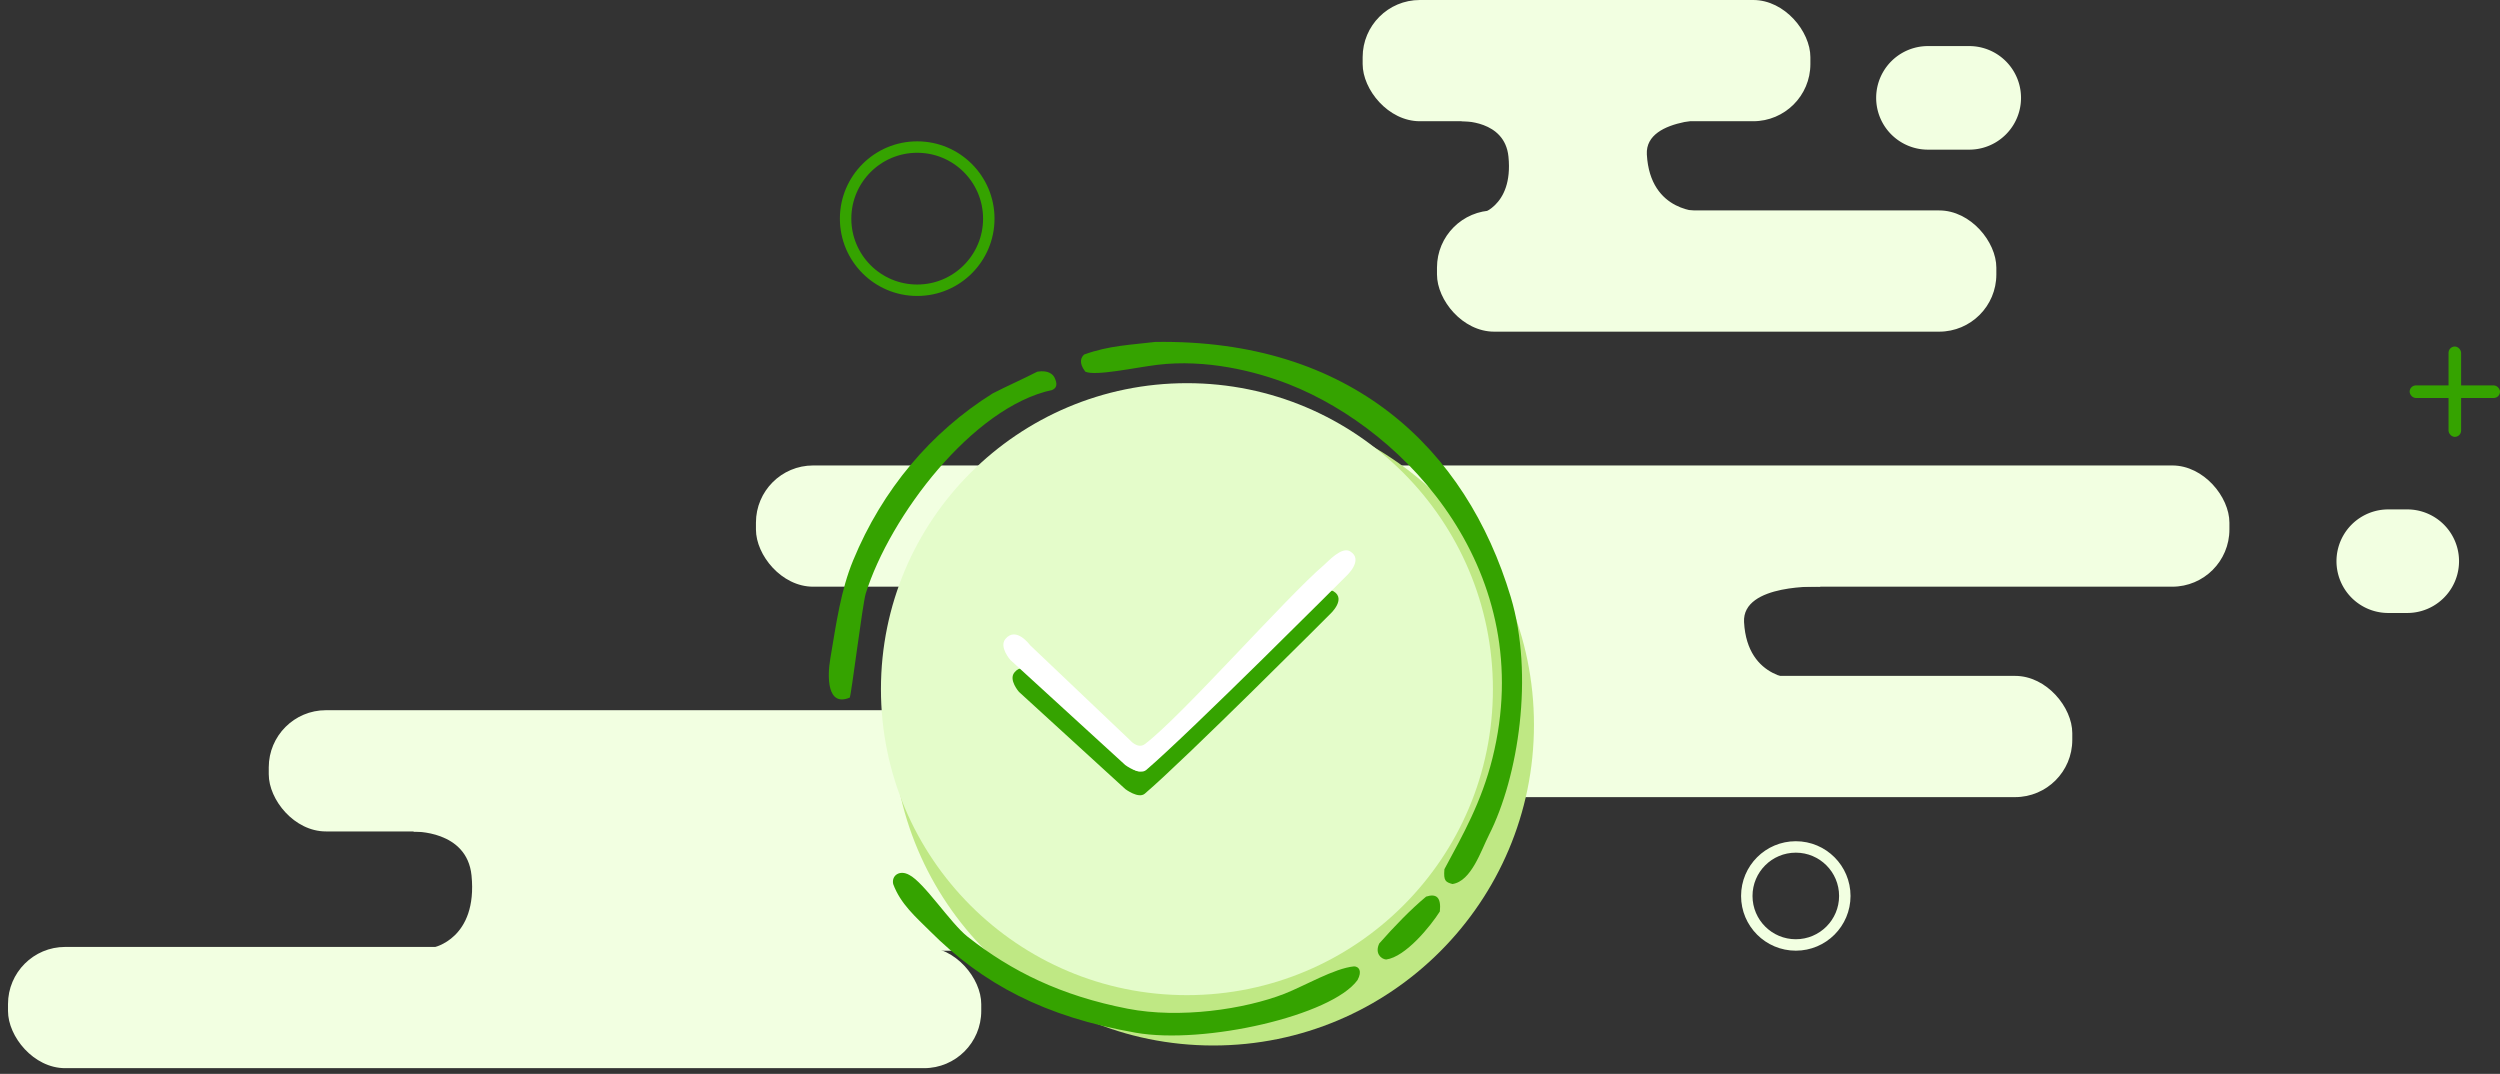 <svg xmlns="http://www.w3.org/2000/svg" width="2186" height="939" viewBox="0 0 2186 939">
  <rect x="0" y="0" width="2186" height="939" fill="#333333" stroke="none"/>
  <defs>
    <style>
      .cls-1, .cls-4 {
        fill: #f2ffe1;
      }

      .cls-1, .cls-8, .cls-9 {
        fill-rule: evenodd;
      }

      .cls-2, .cls-3 {
        fill: none;
        stroke-width: 10px;
      }

      .cls-2 {
        stroke: #35a300;
      }

      .cls-3 {
        stroke: #f2ffe1;
      }

      .cls-5, .cls-8 {
        fill: #35a300;
      }

      .cls-6 {
        fill: #bfe884;
      }

      .cls-7 {
        fill: #e4fcca;
      }

      .cls-9 {
        fill: #fff;
      }
    </style>
  </defs>
  <g id="Artboard_1_copy_2" data-name="Artboard 1 copy 2">
    <path class="cls-1" d="M13093,477s31.5-6.092,27-51c-3.2-32.195-41-31-41-31l9-40h142l42,10,36,28s-68.9-3.115-67,31c2.8,51.6,48,50,48,50Z" transform="translate(-11801 -289)"/>
    <path id="Shape_9_copy_2" data-name="Shape 9 copy 2" class="cls-1" d="M12179.9,1117.51s38.9-7.53,33.4-63.02c-4-39.78-50.7-38.31-50.7-38.31l11.2-49.427h175.4l351.9,12.357,44.5,34.6L12733,1121Z" transform="translate(-11801 -289)"/>
    <path id="Shape_9_copy" data-name="Shape 9 copy" class="cls-1" d="M12918,886s31.5-6.092,27-51c-3.2-32.2-41-31-41-31l9-40h402l42,10,36,28s-68.9-3.115-67,31c2.8,51.6,48,50,48,50Z" transform="translate(-11801 -289)"/>
    <circle class="cls-2" cx="802" cy="191.188" r="62.6"/>
    <circle id="Ellipse_5_copy" data-name="Ellipse 5 copy" class="cls-3" cx="1570.25" cy="783.42" r="42.85"/>
    <rect id="Rounded_Rectangle_9" data-name="Rounded Rectangle 9" class="cls-4" x="7" y="828" width="851" height="106" rx="50" ry="50"/>
    <rect id="Rounded_Rectangle_9_copy" data-name="Rounded Rectangle 9 copy" class="cls-4" x="235" y="621" width="851" height="106" rx="50" ry="50"/>
    <rect id="Rounded_Rectangle_9_copy_2" data-name="Rounded Rectangle 9 copy 2" class="cls-4" x="661" y="407" width="1288.4" height="106" rx="50" ry="50"/>
    <rect id="Rounded_Rectangle_9_copy_3" data-name="Rounded Rectangle 9 copy 3" class="cls-4" x="1117.5" y="591" width="694.5" height="106" rx="50" ry="50"/>
    <rect id="Rounded_Rectangle_9_copy_4" data-name="Rounded Rectangle 9 copy 4" class="cls-4" x="1191.5" width="391.5" height="106" rx="50" ry="50"/>
    <path id="Rounded_Rectangle_9_copy_6" data-name="Rounded Rectangle 9 copy 6" class="cls-1" d="M13486.8,329.291h36.1a45.281,45.281,0,1,1,0,90.562h-36.1A45.281,45.281,0,0,1,13486.8,329.291Z" transform="translate(-11801 -289)"/>
    <path id="Rounded_Rectangle_9_copy_7" data-name="Rounded Rectangle 9 copy 7" class="cls-1" d="M13889.3,734.427h16.6a45.281,45.281,0,1,1,0,90.562h-16.6A45.281,45.281,0,1,1,13889.3,734.427Z" transform="translate(-11801 -289)"/>
    <rect id="Rounded_Rectangle_9_copy_5" data-name="Rounded Rectangle 9 copy 5" class="cls-4" x="1256.5" y="184" width="489.1" height="106" rx="50" ry="50"/>
    <rect id="Rounded_Rectangle_8" data-name="Rounded Rectangle 8" class="cls-5" x="2141" y="303" width="11" height="79" rx="5.5" ry="5.5"/>
    <rect id="Rounded_Rectangle_8_copy" data-name="Rounded Rectangle 8 copy" class="cls-5" x="2107" y="337" width="79" height="11" rx="5.5" ry="5.5"/>
    <circle id="Ellipse_6_copy_2" data-name="Ellipse 6 copy 2" class="cls-6" cx="1060.9" cy="633.783" r="280.4"/>
    <circle id="Ellipse_6_copy" data-name="Ellipse 6 copy" class="cls-7" cx="1037.85" cy="602.596" r="267.55"/>
    <path class="cls-8" d="M12692,894l93,85s11.5,8.68,17,4c35.8-30.561,162-157,162-157s14.5-13.144,3-20c-6.8-4.068-17.7,8.166-21,11-30.7,26.139-115.1,122.278-145,145-5.8,4.417-12-3-12-3l-81-77s-11.3-15.638-20-5C12682.7,883.478,12692,894,12692,894Z" transform="translate(-11801 -289)"/>
    <path id="Shape_11_copy" data-name="Shape 11 copy" class="cls-9" d="M12684.5,866.113l100.4,91.807s12.4,9.376,18.4,4.321c38.6-33.009,174.9-169.574,174.9-169.574s15.7-14.2,3.3-21.6c-7.4-4.394-19.1,8.82-22.7,11.881-33.1,28.232-124.3,132.071-156.6,156.613-6.3,4.77-13-3.24-13-3.24l-87.5-83.167s-12.2-16.89-21.6-5.4C12674.4,854.748,12684.5,866.113,12684.5,866.113Z" transform="translate(-11801 -289)"/>
    <path id="Shape_12_copy" data-name="Shape 12 copy" class="cls-8" d="M12811,588c171.3-2.7,272,93.161,311,223,20.5,68.166,6.7,157.3-19,208-7,13.75-15.4,40.53-32,43-5.9-1.73-7.9-2.54-7-13,16.2-30.03,32.5-58.838,42-97,40.3-161.757-74.3-286.256-178-327-29.4-11.555-72.5-22.157-115-17-19.6,2.382-53.8,10.047-63,6-0.3-.667-1.7-2.333-2-3-1.2-2.182-3.8-7.758,1-12C12770.8,591.016,12790.6,590.524,12811,588Zm-103,26c9.9-1.64,13.8,2.592,15,5,2.7,5.484,2.3,9.16-2,11-69.7,14.957-141.9,110.608-163,178-2.8,9.086-12.7,89.522-14,91-19.8,8.316-19.7-18.029-17-34,5.3-31.489,9.3-60.15,20-86,25.5-61.956,68.1-112.281,122-146C12682,626.334,12695,620.666,12708,614Zm-112,440c13,6.57,36.1,42.24,51,54,38.5,30.39,81.8,51.67,140,63,45.8,8.92,102.2.49,137-13,17.2-6.69,43.9-22.43,61-24,4.1,0.04,7.4,3.97,3,12-22.5,31.04-133.8,56.57-194,46-79.9-14.03-133.6-42.57-180-89-12-11.98-25.6-23.55-32-41C12580.4,1054.48,12587.7,1049.36,12596,1054Zm452,19c9-2.93,13.3.66,12,13-8.1,12.76-29.9,39.74-47,42-4.5-.43-10-5.5-6-14C13020.5,1098.67,13034.7,1084.09,13048,1073Z" transform="translate(-11801 -289)"/>
  </g>
</svg>

